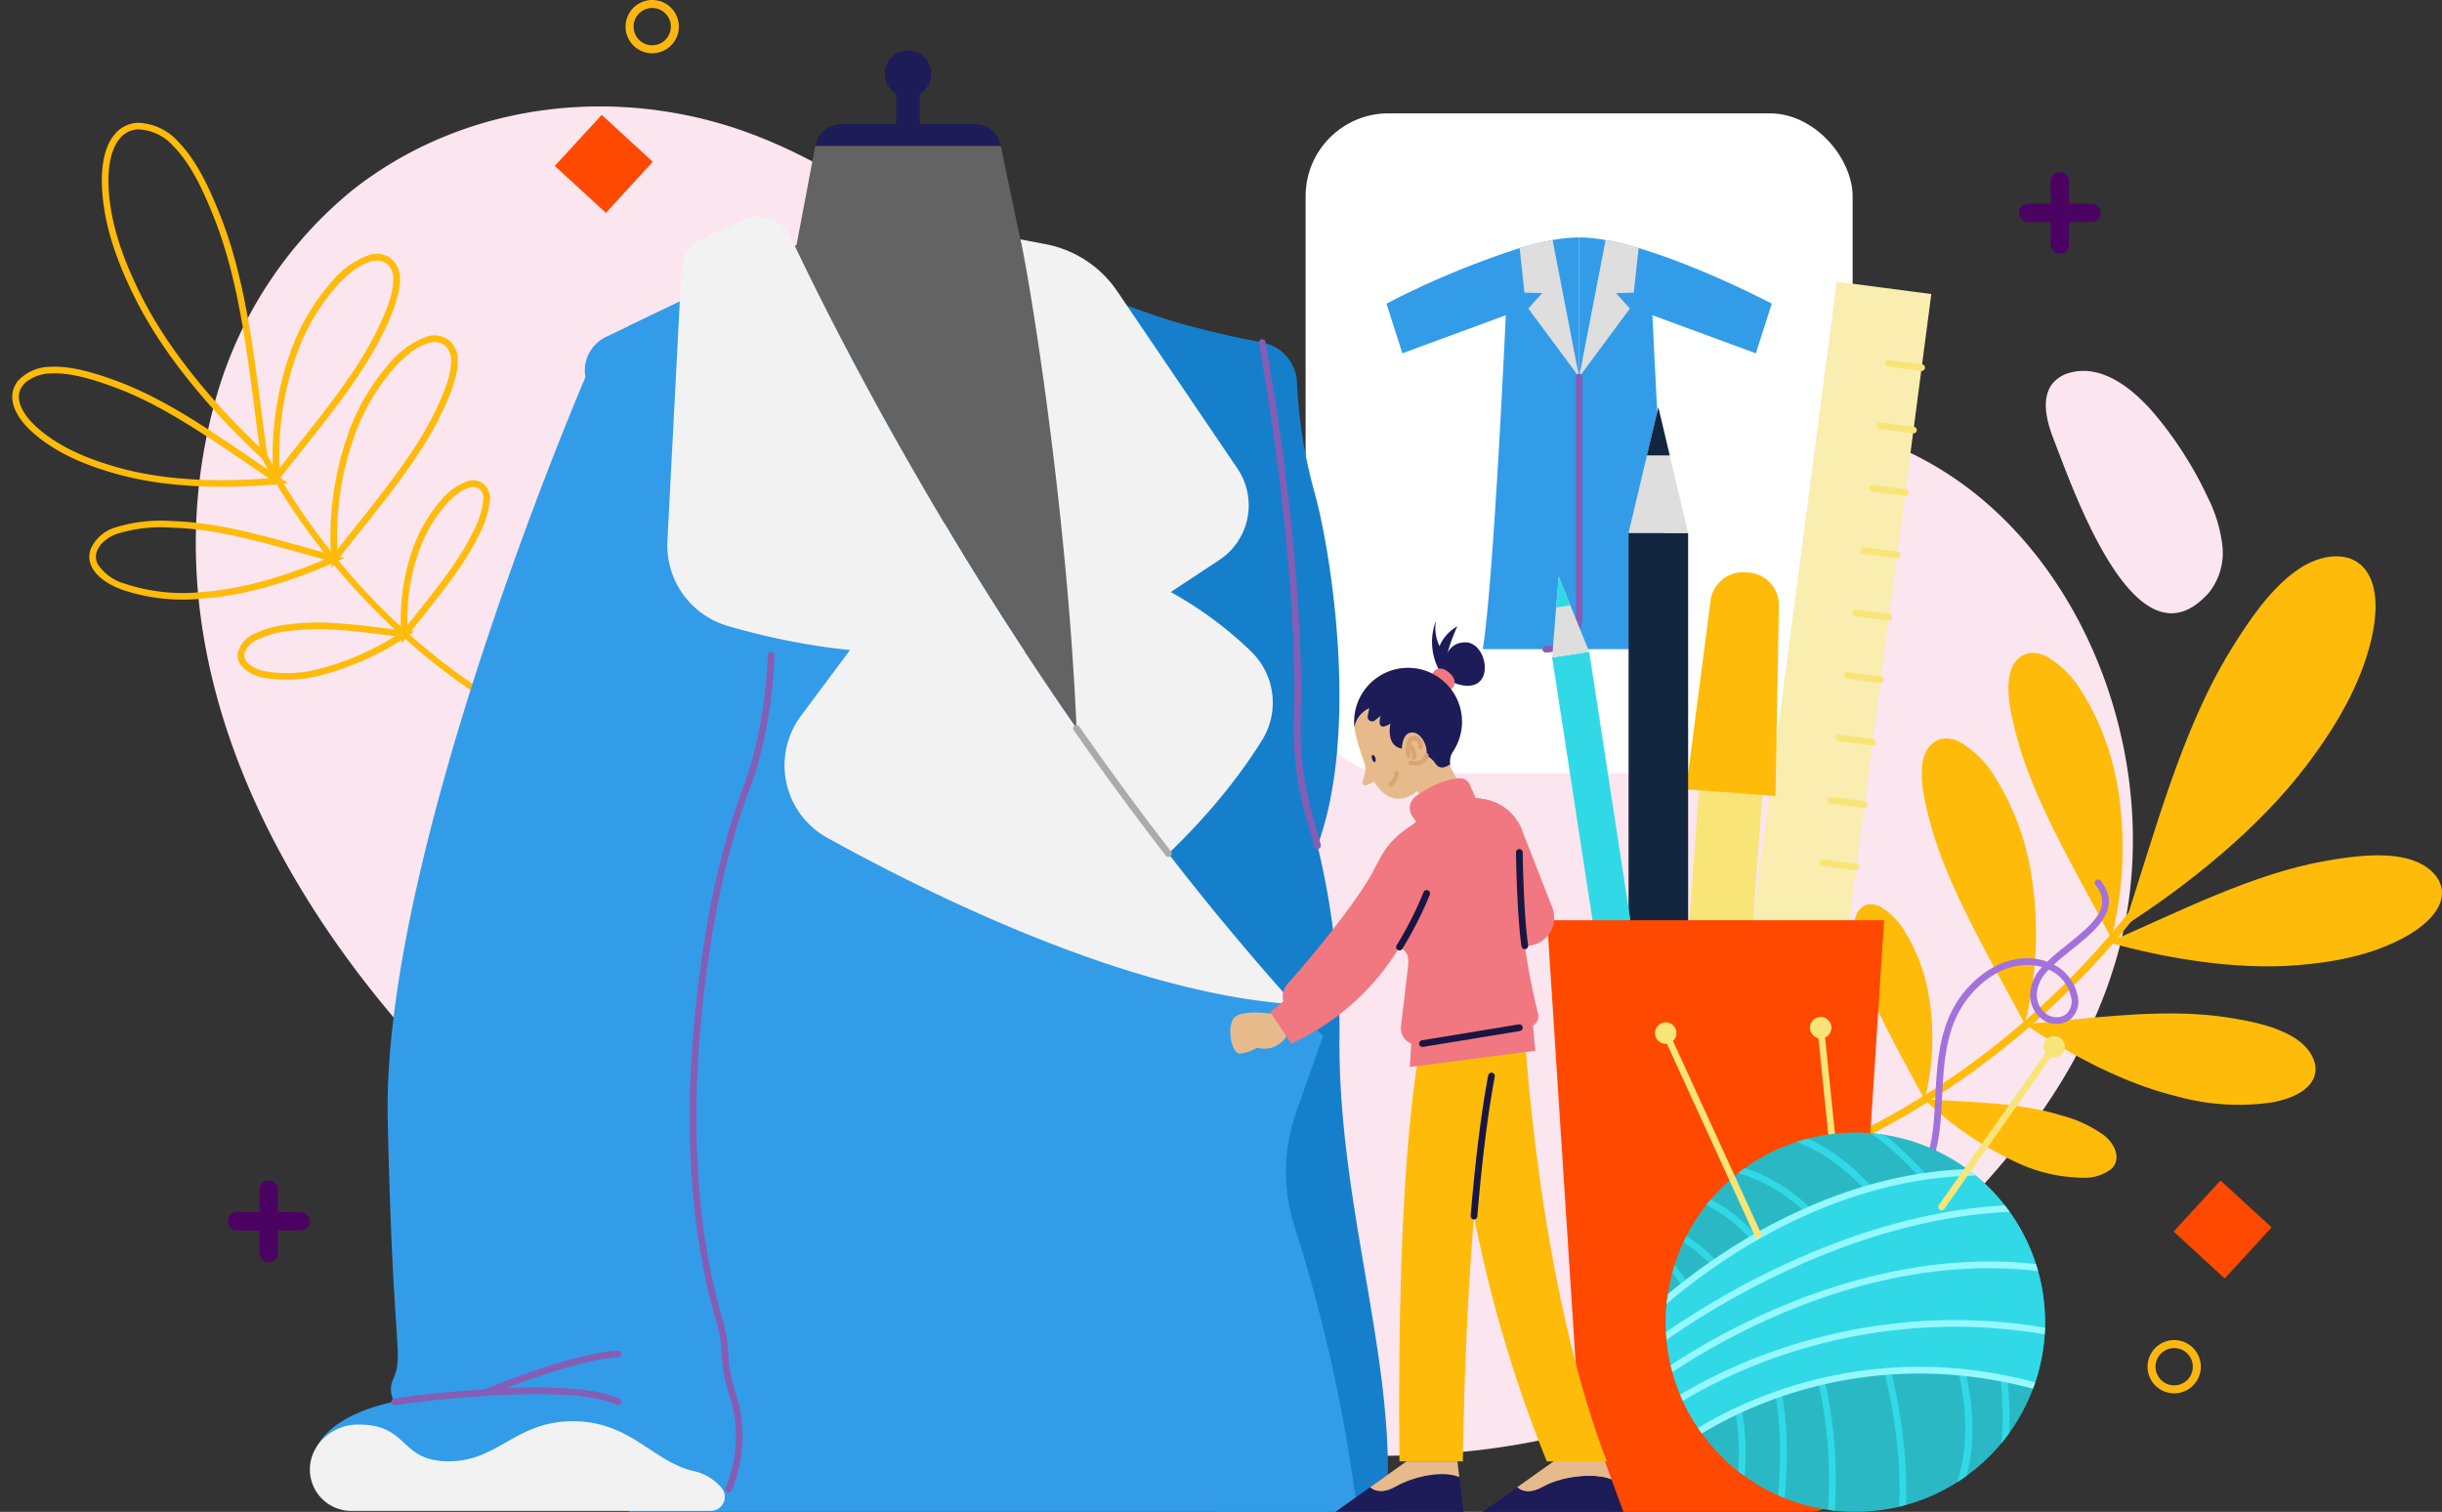 <svg xmlns="http://www.w3.org/2000/svg" xmlns:xlink="http://www.w3.org/1999/xlink" width="343.377" height="212.597" viewBox="0 0 343.377 212.597">
  <rect x="0" y="0" width="343.377" height="212.597" fill="#333333" stroke="none"/>
  <defs>
    <clipPath id="clip-path">
      <path id="Trazado_103167" data-name="Trazado 103167" d="M1363.759,183.707a26.671,26.671,0,1,1-53.343,0,25.618,25.618,0,0,1,.2-3.234,26.67,26.67,0,0,1,53.143,3.234Z" transform="translate(-1310.416 -157.036)" fill="none"/>
    </clipPath>
  </defs>
  <g id="Grupo_57611" data-name="Grupo 57611" transform="translate(-335.471 -1420.658)">
    <g id="Grupo_57605" data-name="Grupo 57605" transform="translate(-805.725 1381.957)">
      <path id="Trazado_103170" data-name="Trazado 103170" d="M1190.681,65.5c15.941-12.631,37.706-14.943,56.3-7.92,24.7,9.329,42.88,32.958,66.869,44.305a74.98,74.98,0,0,0,53.861,3.971c8.6-2.638,16.957-6.869,25.88-7.153,7.9-.251,15.708,2.682,22.426,7.257,19.768,13.459,29.69,42.169,23.029,66.628-3.567,13.1-11.226,24.471-20.146,34.011-18.43,19.709-42.879,32.518-68.434,35.853-14.261,1.863-28.73.852-42.941-1.436-30.967-4.984-61.477-16.275-86.977-36.19-30.525-23.839-60.779-65.426-49.35-108.776A58.1,58.1,0,0,1,1190.681,65.5Z" fill="#fbe5ef"/>
      <path id="Trazado_103171" data-name="Trazado 103171" d="M1346.051,88.516c-1-2.566-1.838-5.825-.146-7.913a4.683,4.683,0,0,1,2.465-1.5c4.469-1.208,8.852,2.231,11.968,5.945a52.934,52.934,0,0,1,7.328,11.515,20.3,20.3,0,0,1,2.086,6.767,9,9,0,0,1-1.842,6.664C1357.712,121.607,1348.835,95.629,1346.051,88.516Z" transform="translate(83.928 11.999)" fill="#fbe5ef"/>
    </g>
    <g id="Grupo_57606" data-name="Grupo 57606" transform="translate(-61.152 -34.7)">
      <g id="Grupo_57345" data-name="Grupo 57345" transform="translate(644.01 1582.902)">
        <g id="Grupo_57344" data-name="Grupo 57344">
          <path id="Trazado_102909" data-name="Trazado 102909" d="M373.064,353.86a115.543,115.543,0,0,0,19.674-19.7c.077.106.147.213.233.318.148.183.3.353.457.513-1.4,1.793-2.845,3.557-4.358,5.26a116.2,116.2,0,0,1-28.967,23.6,111.4,111.4,0,0,1-19.2,8.735c-.639.221-1.031-.757-.389-.978A112.185,112.185,0,0,0,373.064,353.86Z" transform="translate(-340.188 -334.164)" fill="#febb09"/>
        </g>
      </g>
      <g id="Grupo_57346" data-name="Grupo 57346" transform="translate(681.332 1597.873)">
        <path id="Trazado_102910" data-name="Trazado 102910" d="M373.165,348.884c5.833,3.98,13.633,8.249,21.2,10.112a32.6,32.6,0,0,0,13.5.912c2.161-.389,4.406-1.218,5.513-2.715,1.644-2.222.055-4.937-2.372-6.426-2.628-1.613-6.059-2.313-9.445-2.828-9.006-1.368-19.052.17-28.4.945" transform="translate(-373.165 -347.392)" fill="#febb09"/>
      </g>
      <g id="Grupo_57347" data-name="Grupo 57347" transform="translate(693.089 1575.632)">
        <path id="Trazado_102911" data-name="Trazado 102911" d="M383.554,339.98c7.793,2.183,17.829,3.954,26.731,3.2,5.039-.427,10.339-1.393,14.992-3.961,2.2-1.215,4.336-2.939,4.989-4.971.97-3.016-1.751-5.38-4.933-6.107-3.444-.787-7.427-.289-11.292.395-10.28,1.819-20.623,7.173-30.487,11.444" transform="translate(-383.554 -327.739)" fill="#febb09"/>
      </g>
      <g id="Grupo_57348" data-name="Grupo 57348" transform="translate(695.301 1533.582)">
        <path id="Trazado_102912" data-name="Trazado 102912" d="M385.508,342.59c8.725-5.591,18.967-13.676,25.83-22.83,3.884-5.181,7.474-11.072,8.983-17.709.715-3.141.885-6.649-.5-9-2.058-3.5-6.635-2.909-10.041-.485-3.687,2.622-6.6,6.855-9.242,11.132-7.018,11.378-10.709,25.827-15.029,38.9" transform="translate(-385.508 -290.585)" fill="#febb09"/>
      </g>
      <g id="Grupo_57349" data-name="Grupo 57349" transform="translate(679.04 1547.174)">
        <path id="Trazado_102913" data-name="Trazado 102913" d="M385.614,342.752a52.522,52.522,0,0,0,.886-21.244,37.014,37.014,0,0,0-4.877-13.183,14.51,14.51,0,0,0-5.032-5.191c-2.893-1.461-4.886.252-5.314,2.7-.464,2.655.315,6.036,1.256,9.36,2.506,8.841,8.317,18.513,13.08,27.554" transform="translate(-371.14 -302.595)" fill="#febb09"/>
      </g>
      <g id="Grupo_57350" data-name="Grupo 57350" transform="translate(666.856 1559.208)">
        <path id="Trazado_102914" data-name="Trazado 102914" d="M374.85,353.385a52.525,52.525,0,0,0,.885-21.244,37.013,37.013,0,0,0-4.877-13.183,14.486,14.486,0,0,0-5.032-5.192c-2.892-1.46-4.885.254-5.314,2.706-.464,2.655.315,6.036,1.257,9.36,2.506,8.841,8.317,18.512,13.08,27.554" transform="translate(-360.375 -313.227)" fill="#febb09"/>
      </g>
      <g id="Grupo_57351" data-name="Grupo 57351" transform="translate(667.18 1609.924)">
        <path id="Trazado_102915" data-name="Trazado 102915" d="M360.661,358.04a47.651,47.651,0,0,0,13.308,9.035,22.313,22.313,0,0,0,9.044,2.012,6.083,6.083,0,0,0,4.012-1.269c1.342-1.334.547-3.336-.942-4.595a17.622,17.622,0,0,0-6.1-2.889c-5.955-1.856-12.914-1.853-19.321-2.294" transform="translate(-360.661 -358.04)" fill="#febb09"/>
      </g>
      <g id="Grupo_57352" data-name="Grupo 57352" transform="translate(657.343 1582.52)">
        <path id="Trazado_102916" data-name="Trazado 102916" d="M361.88,361.322a35.981,35.981,0,0,0,.607-14.546,25.344,25.344,0,0,0-3.34-9.027,9.935,9.935,0,0,0-3.445-3.555c-1.981-1-3.345.173-3.639,1.853-.317,1.819.216,4.133.861,6.409,1.715,6.054,5.7,12.676,8.956,18.866" transform="translate(-351.969 -333.826)" fill="#febb09"/>
      </g>
    </g>
    <g id="Grupo_57608" data-name="Grupo 57608">
      <g id="Grupo_57355" data-name="Grupo 57355" transform="translate(637.445 1609.101)">
        <g id="Grupo_57354" data-name="Grupo 57354">
          <path id="Trazado_102917" data-name="Trazado 102917" d="M322.982,412.379a3.745,3.745,0,1,1,3.745-3.745A3.75,3.75,0,0,1,322.982,412.379Zm0-6.366a2.621,2.621,0,1,0,2.621,2.621A2.624,2.624,0,0,0,322.982,406.013Z" transform="translate(-319.237 -404.889)" fill="#fcb610"/>
        </g>
      </g>
      <g id="Grupo_57356" data-name="Grupo 57356" transform="translate(641.112 1586.661)">
        <rect id="Rectángulo_6621" data-name="Rectángulo 6621" width="9.75" height="9.75" transform="translate(6.595 0) rotate(42.563)" fill="#ff4900"/>
      </g>
    </g>
    <g id="Grupo_57609" data-name="Grupo 57609" transform="translate(1068.371 3037.249) rotate(180)">
      <g id="Grupo_57355-2" data-name="Grupo 57355" transform="translate(637.445 1609.101)">
        <g id="Grupo_57354-2" data-name="Grupo 57354">
          <path id="Trazado_102917-2" data-name="Trazado 102917" d="M322.982,412.379a3.745,3.745,0,1,1,3.745-3.745A3.75,3.75,0,0,1,322.982,412.379Zm0-6.366a2.621,2.621,0,1,0,2.621,2.621A2.624,2.624,0,0,0,322.982,406.013Z" transform="translate(-319.237 -404.889)" fill="#fcb610"/>
        </g>
      </g>
      <g id="Grupo_57356-2" data-name="Grupo 57356" transform="translate(641.112 1586.661)">
        <rect id="Rectángulo_6621-2" data-name="Rectángulo 6621" width="9.75" height="9.75" transform="translate(6.595 0) rotate(42.563)" fill="#ff4900"/>
      </g>
    </g>
    <g id="Grupo_57359" data-name="Grupo 57359" transform="translate(619.369 1444.846)">
      <g id="Grupo_57357" data-name="Grupo 57357" transform="translate(4.452)">
        <path id="Trazado_102918" data-name="Trazado 102918" d="M342.513,359.324h0a1.289,1.289,0,0,1-1.289-1.289v-8.906a1.289,1.289,0,0,1,1.289-1.289h0a1.289,1.289,0,0,1,1.29,1.289v8.906A1.289,1.289,0,0,1,342.513,359.324Z" transform="translate(-341.224 -347.84)" fill="#4b0263"/>
      </g>
      <g id="Grupo_57358" data-name="Grupo 57358" transform="translate(0 4.452)">
        <path id="Trazado_102919" data-name="Trazado 102919" d="M348.774,353.064h0a1.289,1.289,0,0,1-1.289,1.289h-8.906a1.289,1.289,0,0,1-1.289-1.289h0a1.289,1.289,0,0,1,1.289-1.29h8.906A1.289,1.289,0,0,1,348.774,353.064Z" transform="translate(-337.29 -351.774)" fill="#4b0263"/>
      </g>
    </g>
    <g id="Grupo_57610" data-name="Grupo 57610" transform="translate(367.516 1586.661)">
      <g id="Grupo_57357-2" data-name="Grupo 57357" transform="translate(4.452)">
        <path id="Trazado_102918-2" data-name="Trazado 102918" d="M342.513,359.324h0a1.289,1.289,0,0,1-1.289-1.289v-8.906a1.289,1.289,0,0,1,1.289-1.289h0a1.289,1.289,0,0,1,1.29,1.289v8.906A1.289,1.289,0,0,1,342.513,359.324Z" transform="translate(-341.224 -347.84)" fill="#4b0263"/>
      </g>
      <g id="Grupo_57358-2" data-name="Grupo 57358" transform="translate(0 4.452)">
        <path id="Trazado_102919-2" data-name="Trazado 102919" d="M348.774,353.064h0a1.289,1.289,0,0,1-1.289,1.289h-8.906a1.289,1.289,0,0,1-1.289-1.289h0a1.289,1.289,0,0,1,1.289-1.29h8.906A1.289,1.289,0,0,1,348.774,353.064Z" transform="translate(-337.29 -351.774)" fill="#4b0263"/>
      </g>
    </g>
    <g id="Grupo_57607" data-name="Grupo 57607" transform="translate(319.495 1467.369) rotate(-41)">
      <g id="Grupo_57402" data-name="Grupo 57402" transform="translate(25.999 47.147)">
        <g id="Grupo_57401" data-name="Grupo 57401" transform="translate(0)">
          <path id="Trazado_102935" data-name="Trazado 102935" d="M108.591,315.064a94.844,94.844,0,0,1,2.419-22.726c-.108.006-.212.016-.323.016-.194,0-.381-.01-.563-.028-.42,1.822-.8,3.652-1.109,5.5A95.415,95.415,0,0,0,108.9,328.5a91.556,91.556,0,0,0,4.332,16.765c.19.521,1.016.267.825-.256A92.1,92.1,0,0,1,108.591,315.064Z" transform="translate(-107.715 -292.326)" fill="#febb09"/>
        </g>
      </g>
      <g id="Grupo_57403" data-name="Grupo 57403" transform="translate(0 41.355)">
        <path id="Trazado_102936" data-name="Trazado 102936" d="M107.5,310.938l-1.254-.377c-4.016-1.207-11.635-3.9-17.547-8.392a26.806,26.806,0,0,1-7.678-8.294c-.78-1.423-1.613-3.491-1.154-5.261a3.147,3.147,0,0,1,1.6-2.043,5.542,5.542,0,0,1,4.332-.082,21.515,21.515,0,0,1,6.839,4.666c4.468,4.082,8.071,9.549,11.555,14.837.86,1.3,1.714,2.6,2.572,3.862ZM83.573,287.019a3.583,3.583,0,0,0-1.672.372,2.212,2.212,0,0,0-1.137,1.457,6.743,6.743,0,0,0,1.069,4.58,25.925,25.925,0,0,0,7.426,8c5.228,3.97,11.845,6.517,15.995,7.851q-.918-1.374-1.84-2.777c-3.452-5.24-7.022-10.659-11.406-14.662a20.732,20.732,0,0,0-6.522-4.475A5.764,5.764,0,0,0,83.573,287.019Z" transform="translate(-79.733 -286.093)" fill="#febb09"/>
      </g>
      <g id="Grupo_57404" data-name="Grupo 57404" transform="translate(6.173 17.251)">
        <path id="Trazado_102937" data-name="Trazado 102937" d="M108.915,295.977l-1.068-.759c-3.914-2.782-11.191-8.5-15.956-15.532-2.947-4.35-4.626-8.1-5.282-11.8-.323-1.819-.469-4.352.666-6.086a3.54,3.54,0,0,1,2.441-1.6,6.272,6.272,0,0,1,4.68,1.487c2.366,1.86,4.136,4.73,5.7,7.553,3.351,6.063,5.255,13.317,7.1,20.333.455,1.732.907,3.453,1.375,5.139Zm-18.509-34.9a3.319,3.319,0,0,0-.54.043,2.6,2.6,0,0,0-1.813,1.193c-.756,1.154-.944,3.077-.53,5.415.634,3.564,2.265,7.2,5.137,11.436,4.28,6.319,10.645,11.571,14.658,14.524-.347-1.278-.687-2.574-1.029-3.876-1.828-6.96-3.716-14.157-7.011-20.118-1.513-2.738-3.22-5.515-5.457-7.273A5.763,5.763,0,0,0,90.406,261.078Z" transform="translate(-86.377 -260.15)" fill="#febb09"/>
      </g>
      <g id="Grupo_57405" data-name="Grupo 57405" transform="translate(27.577)">
        <path id="Trazado_102938" data-name="Trazado 102938" d="M110.19,290.926l-.144-1.3c-.675-6.1-1.408-17.912,1.253-28.439,1.645-6.506,3.791-11.287,6.754-15.049,1.449-1.84,3.719-4.114,6.3-4.5a4.4,4.4,0,0,1,3.509.942,7.91,7.91,0,0,1,2.516,5.647c.236,3.822-1,7.944-2.362,11.83-2.938,8.353-8.247,16.347-13.382,24.078-1.268,1.909-2.527,3.806-3.74,5.69Zm14.894-48.415a4.021,4.021,0,0,0-.59.046c-1.781.265-3.809,1.741-5.711,4.155-2.879,3.655-4.971,8.327-6.582,14.7-2.447,9.68-1.982,20.487-1.367,26.8.99-1.523,2.008-3.054,3.03-4.594,5.1-7.683,10.38-15.629,13.279-23.873,1.334-3.793,2.537-7.807,2.312-11.464a6.982,6.982,0,0,0-2.174-4.982A3.411,3.411,0,0,0,125.084,242.511Z" transform="translate(-109.414 -241.583)" fill="#febb09"/>
      </g>
      <g id="Grupo_57406" data-name="Grupo 57406" transform="translate(26.919 35.57)">
        <path id="Trazado_102939" data-name="Trazado 102939" d="M108.706,296.381l.751-.978a43.9,43.9,0,0,1,13.252-11.657,30.532,30.532,0,0,1,11.1-3.743,12.359,12.359,0,0,1,6.157.57,3.417,3.417,0,0,1,2.152,2.364,3.665,3.665,0,0,1-.977,3.153c-1.529,1.751-4.168,3.03-6.791,4.15-5.605,2.394-12.64,3.7-19.443,4.956-1.684.312-3.356.622-4.991.945ZM135.977,280.8a17.556,17.556,0,0,0-2.06.127,29.635,29.635,0,0,0-10.767,3.639,42.2,42.2,0,0,0-12.184,10.425c1.242-.238,2.5-.471,3.77-.705,6.753-1.251,13.736-2.544,19.247-4.9,2.522-1.077,5.05-2.3,6.456-3.907a2.759,2.759,0,0,0,.769-2.344,2.585,2.585,0,0,0-1.625-1.714A9.019,9.019,0,0,0,135.977,280.8Z" transform="translate(-108.706 -279.866)" fill="#febb09"/>
      </g>
      <g id="Grupo_57407" data-name="Grupo 57407" transform="translate(25.526 49.559)">
        <path id="Trazado_102940" data-name="Trazado 102940" d="M107.206,311.436l.75-.978A43.933,43.933,0,0,1,121.209,298.8a30.518,30.518,0,0,1,11.1-3.743,12.369,12.369,0,0,1,6.157.57,3.417,3.417,0,0,1,2.152,2.364,3.664,3.664,0,0,1-.977,3.153c-1.529,1.751-4.168,3.03-6.791,4.15-5.608,2.4-12.647,3.7-19.455,4.959-1.681.311-3.349.62-4.98.941Zm27.271-15.582a17.76,17.76,0,0,0-2.06.126,29.669,29.669,0,0,0-10.767,3.639,42.226,42.226,0,0,0-12.184,10.427c1.239-.239,2.5-.471,3.759-.705,6.757-1.25,13.745-2.543,19.259-4.9,2.522-1.077,5.05-2.3,6.456-3.907a2.759,2.759,0,0,0,.769-2.344,2.587,2.587,0,0,0-1.626-1.714A8.979,8.979,0,0,0,134.477,295.854Z" transform="translate(-107.206 -294.922)" fill="#febb09"/>
      </g>
      <g id="Grupo_57408" data-name="Grupo 57408" transform="translate(6.88 65.764)">
        <path id="Trazado_102941" data-name="Trazado 102941" d="M108.7,327.105l-1.3-.183a40.126,40.126,0,0,1-12.794-3.885,18.474,18.474,0,0,1-6.1-4.861,5.447,5.447,0,0,1-1.355-3.545,2.3,2.3,0,0,1,.931-1.651,3.949,3.949,0,0,1,3.039-.529,14.865,14.865,0,0,1,5.165,2.473c3.462,2.312,6.471,5.648,9.383,8.876.715.793,1.425,1.58,2.135,2.345ZM90.2,313.292a2.65,2.65,0,0,0-1.559.434,1.37,1.37,0,0,0-.56,1,4.476,4.476,0,0,0,1.167,2.887,17.618,17.618,0,0,0,5.806,4.609,37.535,37.535,0,0,0,11.175,3.577c-.414-.454-.829-.914-1.245-1.375-2.873-3.185-5.844-6.478-9.209-8.725a14.089,14.089,0,0,0-4.823-2.334A4.031,4.031,0,0,0,90.2,313.292Z" transform="translate(-87.137 -312.364)" fill="#febb09"/>
      </g>
      <g id="Grupo_57409" data-name="Grupo 57409" transform="translate(25.992 68.885)">
        <path id="Trazado_102942" data-name="Trazado 102942" d="M107.708,327.395l.751-.977a30.21,30.21,0,0,1,9.121-8.021,21.056,21.056,0,0,1,7.651-2.579,8.629,8.629,0,0,1,4.293.4,2.477,2.477,0,0,1,1.556,1.722,2.652,2.652,0,0,1-.7,2.286,13.253,13.253,0,0,1-4.7,2.881c-3.856,1.646-8.684,2.54-13.353,3.4-1.149.213-2.29.424-3.406.644Zm19.028-10.742a12.168,12.168,0,0,0-1.4.086,20.2,20.2,0,0,0-7.32,2.475A28.514,28.514,0,0,0,109.979,326c.718-.137,1.446-.271,2.175-.406,4.62-.855,9.4-1.74,13.157-3.346a12.538,12.538,0,0,0,4.369-2.638,1.744,1.744,0,0,0,.493-1.476,1.633,1.633,0,0,0-1.029-1.072A6.005,6.005,0,0,0,126.736,316.653Z" transform="translate(-107.708 -315.723)" fill="#febb09"/>
      </g>
    </g>
    <g id="Grupo_57604" data-name="Grupo 57604" transform="translate(-801.295 1374.543)">
      <g id="Grupo_57508" data-name="Grupo 57508" transform="translate(1320.351 62.053)">
        <g id="Grupo_57501" data-name="Grupo 57501">
          <rect id="Rectángulo_6695" data-name="Rectángulo 6695" width="76.919" height="92.794" rx="11.653" fill="#fff"/>
        </g>
        <g id="Grupo_57507" data-name="Grupo 57507" transform="translate(11.37 17.444)">
          <g id="Grupo_57502" data-name="Grupo 57502" transform="translate(0 0.003)">
            <path id="Trazado_103089" data-name="Trazado 103089" d="M1310.71,71.147v57.9h-13.544c1.559-9.7,3.236-46.957,3.236-46.957l-14.544,5.353-2.235-6.98a121.484,121.484,0,0,1,18.722-7.811,44.775,44.775,0,0,1,4.638-1.131A21.677,21.677,0,0,1,1310.71,71.147Z" transform="translate(-1283.623 -71.147)" fill="#339ce9"/>
          </g>
          <g id="Grupo_57503" data-name="Grupo 57503" transform="translate(27.09)">
            <path id="Trazado_103090" data-name="Trazado 103090" d="M1302.108,71.145c9.429,0,27.09,9.315,27.09,9.315l-2.238,6.986-14.544-5.356s1.678,37.259,3.236,46.96h-13.544" transform="translate(-1302.108 -71.145)" fill="#339ce9"/>
          </g>
          <g id="Grupo_57504" data-name="Grupo 57504" transform="translate(18.722 0.375)">
            <path id="Trazado_103091" data-name="Trazado 103091" d="M1297.622,81.032l1.943-2.166-2.484-.075-.683-6.259a44.775,44.775,0,0,1,4.638-1.131l3.727,19.262Z" transform="translate(-1296.398 -71.401)" fill="#dedede"/>
          </g>
          <g id="Grupo_57505" data-name="Grupo 57505" transform="translate(27.09 0.375)">
            <path id="Trazado_103092" data-name="Trazado 103092" d="M1309.249,81.032l-1.945-2.166,2.484-.075.683-6.259a44.66,44.66,0,0,0-4.638-1.131l-3.725,19.262Z" transform="translate(-1302.108 -71.401)" fill="#dedede"/>
          </g>
          <g id="Grupo_57506" data-name="Grupo 57506" transform="translate(21.935 19.167)">
            <path id="Trazado_103093" data-name="Trazado 103093" d="M1299.062,123.43a.472.472,0,0,1,0-.944,4.217,4.217,0,0,0,4.212-4.212V84.7a.471.471,0,1,1,.942,0v33.579A5.16,5.16,0,0,1,1299.062,123.43Z" transform="translate(-1298.591 -84.224)" fill="#855db5"/>
          </g>
        </g>
      </g>
      <g id="Grupo_57534" data-name="Grupo 57534" transform="translate(1354.307 85.722)">
        <g id="Grupo_57521" data-name="Grupo 57521" transform="translate(27.655)">
          <g id="Grupo_57509" data-name="Grupo 57509">
            <rect id="Rectángulo_6696" data-name="Rectángulo 6696" width="13.411" height="100.543" transform="translate(13.074) rotate(7.471)" fill="#f9edb0"/>
          </g>
          <g id="Grupo_57520" data-name="Grupo 57520" transform="translate(9.505 11.002)">
            <g id="Grupo_57510" data-name="Grupo 57510" transform="translate(10.361)">
              <path id="Trazado_103094" data-name="Trazado 103094" d="M1336.609,84.456a.436.436,0,0,1-.062,0l-4.676-.614a.473.473,0,0,1-.407-.528.464.464,0,0,1,.529-.406l4.677.613a.472.472,0,0,1-.06.939Z" transform="translate(-1331.461 -82.9)" fill="#f9e478"/>
            </g>
            <g id="Grupo_57511" data-name="Grupo 57511" transform="translate(9.211 8.777)">
              <path id="Trazado_103095" data-name="Trazado 103095" d="M1335.823,90.447a.435.435,0,0,1-.062,0l-4.675-.614a.471.471,0,1,1,.122-.934l4.676.613a.472.472,0,0,1-.062.939Z" transform="translate(-1330.676 -88.889)" fill="#f9e478"/>
            </g>
            <g id="Grupo_57512" data-name="Grupo 57512" transform="translate(8.059 17.556)">
              <path id="Trazado_103096" data-name="Trazado 103096" d="M1335.038,96.437a.437.437,0,0,1-.062,0l-4.676-.614a.471.471,0,1,1,.123-.934l4.676.613a.472.472,0,0,1-.062.939Z" transform="translate(-1329.89 -94.88)" fill="#f9e478"/>
            </g>
            <g id="Grupo_57513" data-name="Grupo 57513" transform="translate(6.908 26.335)">
              <path id="Trazado_103097" data-name="Trazado 103097" d="M1334.252,102.425a.434.434,0,0,1-.062,0l-4.676-.614a.471.471,0,1,1,.123-.934l4.677.613a.471.471,0,0,1-.062.938Z" transform="translate(-1329.104 -100.87)" fill="#f9e478"/>
            </g>
            <g id="Grupo_57514" data-name="Grupo 57514" transform="translate(5.758 35.112)">
              <path id="Trazado_103098" data-name="Trazado 103098" d="M1333.466,108.415a.445.445,0,0,1-.062,0l-4.675-.614a.471.471,0,0,1-.406-.529.462.462,0,0,1,.529-.4l4.675.613a.471.471,0,0,1-.062.938Z" transform="translate(-1328.319 -106.859)" fill="#f9e478"/>
            </g>
            <g id="Grupo_57515" data-name="Grupo 57515" transform="translate(4.606 43.891)">
              <path id="Trazado_103099" data-name="Trazado 103099" d="M1332.68,114.405a.3.3,0,0,1-.062,0l-4.675-.613a.471.471,0,0,1-.406-.529.462.462,0,0,1,.529-.4l4.675.613a.471.471,0,0,1-.062.938Z" transform="translate(-1327.533 -112.85)" fill="#f9e478"/>
            </g>
            <g id="Grupo_57516" data-name="Grupo 57516" transform="translate(3.454 52.669)">
              <path id="Trazado_103100" data-name="Trazado 103100" d="M1331.9,120.4a.3.3,0,0,1-.062,0l-4.676-.613a.471.471,0,0,1-.406-.529.465.465,0,0,1,.529-.406l4.676.614a.471.471,0,0,1-.062.938Z" transform="translate(-1326.747 -118.839)" fill="#f9e478"/>
            </g>
            <g id="Grupo_57517" data-name="Grupo 57517" transform="translate(2.304 61.446)">
              <path id="Trazado_103101" data-name="Trazado 103101" d="M1331.109,126.386a.284.284,0,0,1-.06,0l-4.677-.613a.472.472,0,0,1,.123-.935l4.675.614a.471.471,0,0,1-.062.938Z" transform="translate(-1325.962 -124.828)" fill="#f9e478"/>
            </g>
            <g id="Grupo_57518" data-name="Grupo 57518" transform="translate(1.152 70.225)">
              <path id="Trazado_103102" data-name="Trazado 103102" d="M1330.324,132.375a.437.437,0,0,1-.062,0l-4.675-.613a.471.471,0,1,1,.122-.935l4.676.614a.471.471,0,0,1-.062.938Z" transform="translate(-1325.177 -130.819)" fill="#f9e478"/>
            </g>
            <g id="Grupo_57519" data-name="Grupo 57519" transform="translate(0 79.003)">
              <path id="Trazado_103103" data-name="Trazado 103103" d="M1329.54,138.365a.435.435,0,0,1-.062,0l-4.676-.613a.472.472,0,1,1,.123-.935l4.676.614a.471.471,0,0,1-.062.938Z" transform="translate(-1324.39 -136.809)" fill="#f9e478"/>
            </g>
          </g>
        </g>
        <g id="Grupo_57524" data-name="Grupo 57524" transform="translate(15.89 40.844)">
          <g id="Grupo_57522" data-name="Grupo 57522" transform="translate(0 6.583)">
            <rect id="Rectángulo_6697" data-name="Rectángulo 6697" width="8.941" height="98.456" transform="matrix(0.997, 0.074, -0.074, 0.997, 7.256, 0)" fill="#f9e478"/>
          </g>
          <g id="Grupo_57523" data-name="Grupo 57523" transform="translate(3.651)">
            <path id="Trazado_103104" data-name="Trazado 103104" d="M1324.935,134.736l-12.567-.929,3.423-26.38a4.623,4.623,0,0,1,4.81-4.152l.678.05a4.624,4.624,0,0,1,4.146,4.814Z" transform="translate(-1312.368 -103.263)" fill="#febb09"/>
          </g>
        </g>
        <g id="Grupo_57528" data-name="Grupo 57528" transform="translate(11.455 17.664)">
          <g id="Grupo_57525" data-name="Grupo 57525" transform="translate(0.003 17.675)">
            <rect id="Rectángulo_6698" data-name="Rectángulo 6698" width="8.374" height="92.211" fill="#12263f"/>
          </g>
          <g id="Grupo_57526" data-name="Grupo 57526">
            <path id="Trazado_103105" data-name="Trazado 103105" d="M1315.229,105.119h-8.379l2.586-10.906,1.6-6.768,1.6,6.768Z" transform="translate(-1306.85 -87.446)" fill="#dedede"/>
          </g>
          <g id="Grupo_57527" data-name="Grupo 57527" transform="translate(2.586)">
            <path id="Trazado_103106" data-name="Trazado 103106" d="M1311.822,94.214h-3.207l1.6-6.768Z" transform="translate(-1308.615 -87.446)" fill="#12263f"/>
          </g>
        </g>
        <g id="Grupo_57532" data-name="Grupo 57532" transform="translate(0.708 41.457)">
          <g id="Grupo_57529" data-name="Grupo 57529" transform="translate(0.002 10.591)">
            <rect id="Rectángulo_6699" data-name="Rectángulo 6699" width="5.269" height="91.15" transform="translate(0 0.8) rotate(-8.738)" fill="#31d9e7"/>
          </g>
          <g id="Grupo_57530" data-name="Grupo 57530">
            <path id="Trazado_103107" data-name="Trazado 103107" d="M1304.728,114.272l-5.21.8.566-7.029.35-4.362,1.644,4.056Z" transform="translate(-1299.517 -103.681)" fill="#dedede"/>
          </g>
          <g id="Grupo_57531" data-name="Grupo 57531" transform="translate(0.566)">
            <path id="Trazado_103108" data-name="Trazado 103108" d="M1301.9,107.737l-1.994.307.35-4.362Z" transform="translate(-1299.903 -103.681)" fill="#31d9e7"/>
          </g>
        </g>
        <g id="Grupo_57533" data-name="Grupo 57533" transform="translate(0 89.799)">
          <path id="Trazado_103109" data-name="Trazado 103109" d="M1335.818,219.86h-26.181a5.56,5.56,0,0,1-5.572-5.175l-5.031-78.017h47.385l-5.031,78.017A5.56,5.56,0,0,1,1335.818,219.86Z" transform="translate(-1299.034 -136.668)" fill="#ff4900"/>
        </g>
      </g>
      <g id="Grupo_57551" data-name="Grupo 57551" transform="translate(1180.295 53.202)">
        <g id="Grupo_57535" data-name="Grupo 57535" transform="translate(108.218 33.366)">
          <path id="Trazado_103110" data-name="Trazado 103110" d="M1297.317,248.114h-24.14l-9.124-83.072-9.914-89.073c3.633,1.405,8.98,3.428,12.854,4.656a131.314,131.314,0,0,0,12.885,3.063c1.37,7.659,5.5,32.741,4.937,53.033a44.569,44.569,0,0,0,1.842,14.1c.323,1.074.659,2.28.994,3.614a110.145,110.145,0,0,1,3.085,27.331C1290.611,205.678,1299.061,227.864,1297.317,248.114Z" transform="translate(-1254.139 -75.97)" fill="#167fcc"/>
        </g>
        <g id="Grupo_57536" data-name="Grupo 57536" transform="translate(43.976 13.411)">
          <path id="Trazado_103111" data-name="Trazado 103111" d="M1293.808,89v71.592H1210.3V88.815L1234.8,76.3l2.645-13.947h26.065l3.83,18.239Z" transform="translate(-1210.303 -62.353)" fill="#636363"/>
        </g>
        <g id="Grupo_57537" data-name="Grupo 57537" transform="translate(44.872 29.503)">
          <path id="Trazado_103112" data-name="Trazado 103112" d="M1313.371,249.341H1210.914V82.593l19.311-9.259L1241.061,84.9c3.139,6.019,7.033,13.169,11.652,21.071.841,1.438,1.706,2.908,2.6,4.394,3.417,5.718,7.184,11.769,11.287,18.012a415.423,415.423,0,0,0,37.855,49.582q2.02,2.253,4.093,4.474l-3.775,10.713a25.224,25.224,0,0,0-.127,16.4A223.191,223.191,0,0,1,1313.371,249.341Z" transform="translate(-1210.914 -73.334)" fill="#339ce9"/>
        </g>
        <g id="Grupo_57538" data-name="Grupo 57538" transform="translate(104.191 31.784)">
          <path id="Trazado_103113" data-name="Trazado 103113" d="M1288.93,154.935c-1.621,4.414-4,8.132-7.366,10.61h-24.809l-5.364-90.656s1.641.659,4.027,1.583c3.633,1.405,8.98,3.428,12.854,4.656a131.3,131.3,0,0,0,12.885,3.063l.083.016a5.935,5.935,0,0,1,4.8,5.541,69.7,69.7,0,0,0,2.433,15.379C1290.791,113.292,1294.884,138.784,1288.93,154.935Z" transform="translate(-1251.391 -74.89)" fill="#167fcc"/>
        </g>
        <g id="Grupo_57539" data-name="Grupo 57539" transform="translate(0.923 29.503)">
          <path id="Trazado_103114" data-name="Trazado 103114" d="M1239.4,232.57a19.037,19.037,0,0,1-.274,13.052l-.2.5-.542,1.357-52.131-1.357-5.325-5.815c2.628-5.1,11.044-6.432,11.044-6.432h0a3.223,3.223,0,0,1-.273-3.035c1.631-3.79.01-3-.709-36.81-.8-37.819,27.8-104.244,27.8-104.244a5.149,5.149,0,0,1-.085-.939,5.239,5.239,0,0,1,2.982-4.726l3.186-1.529,19.311-9.259L1255.02,84.9c3.139,6.019,7.033,13.169,11.652,21.071-7.876,8.539-24.654,29.632-30,59.125-5.776,31.87-.963,50.848.994,57.493a19.481,19.481,0,0,1,.747,4.527A20.529,20.529,0,0,0,1239.4,232.57Z" transform="translate(-1180.925 -73.334)" fill="#339ce9"/>
        </g>
        <g id="Grupo_57540" data-name="Grupo 57540" transform="translate(71.119 10.37)">
          <path id="Trazado_103115" data-name="Trazado 103115" d="M1254.889,63.319h-26.065a3.733,3.733,0,0,1,3.67-3.041h18.726a3.732,3.732,0,0,1,3.654,2.966Z" transform="translate(-1228.824 -60.278)" fill="#1d1c58"/>
        </g>
        <g id="Grupo_57541" data-name="Grupo 57541" transform="translate(50.301 23.374)">
          <path id="Trazado_103116" data-name="Trazado 103116" d="M1264.871,130.323a127.855,127.855,0,0,1-24.563-.22,96.781,96.781,0,0,1-17.321-3.432,11.816,11.816,0,0,1-8.353-11.931l1.974-38.145a5.016,5.016,0,0,1,2.906-4.3l5.8-2.682a5.017,5.017,0,0,1,6.648,2.414c3.35,7.114,10.7,22,21.623,40.281C1257,118.029,1260.768,124.08,1264.871,130.323Z" transform="translate(-1214.618 -69.151)" fill="#f2f2f2"/>
        </g>
        <g id="Grupo_57542" data-name="Grupo 57542" transform="translate(66.785 66.533)">
          <path id="Trazado_103117" data-name="Trazado 103117" d="M1297.49,166.2c-22.825-1.507-50.407-15-65.62-23.41a11.644,11.644,0,0,1-3.686-17.155l20.164-27.03c3.417,5.718,7.184,11.769,11.287,18.012q3.484,5.311,7.289,10.788c4.045,5.8,8.358,11.711,12.923,17.611C1285.356,152.132,1291.246,159.25,1297.49,166.2Z" transform="translate(-1225.867 -98.602)" fill="#f2f2f2"/>
        </g>
        <g id="Grupo_57543" data-name="Grupo 57543" transform="translate(0 192.77)">
          <path id="Trazado_103118" data-name="Trazado 103118" d="M1186.2,197.347h50.494a1.975,1.975,0,0,0,1.662-3.066,7,7,0,0,0-4.223-2.566c-5.767-1.476-8.784-6.974-16.832-6.974s-10.459,5.633-17.433,5.633-5.566-5.163-12.606-5.163a6.9,6.9,0,0,0-6.042,3.237A5.82,5.82,0,0,0,1186.2,197.347Z" transform="translate(-1180.295 -184.741)" fill="#f2f2f2"/>
        </g>
        <g id="Grupo_57544" data-name="Grupo 57544" transform="translate(53.456 84.558)">
          <path id="Trazado_103119" data-name="Trazado 103119" d="M1222.237,229.106a.452.452,0,0,1-.174-.034.47.47,0,0,1-.264-.611l.2-.5a18.615,18.615,0,0,0,.265-12.728,21.222,21.222,0,0,1-1-5.581,19.229,19.229,0,0,0-.731-4.423c-4.644-15.761-4.991-35.716-1.005-57.707a109.519,109.519,0,0,1,4.5-16.9c3.545-8.855,3.715-19.154,3.716-19.258a.473.473,0,0,1,.472-.465h.006a.472.472,0,0,1,.466.478c0,.1-.173,10.574-3.778,19.576a108.593,108.593,0,0,0-4.454,16.737c-3.96,21.846-3.62,41.651.982,57.272a20.154,20.154,0,0,1,.768,4.641,20.3,20.3,0,0,0,.955,5.333,19.563,19.563,0,0,1-.284,13.373l-.2.5A.473.473,0,0,1,1222.237,229.106Z" transform="translate(-1216.771 -110.901)" fill="#855db5"/>
        </g>
        <g id="Grupo_57545" data-name="Grupo 57545" transform="translate(11.496 188.029)">
          <path id="Trazado_103120" data-name="Trazado 103120" d="M1220.016,183.994a.467.467,0,0,1-.209-.05c-5.806-2.878-24.437-.945-31.127.044a.466.466,0,0,1-.535-.4.472.472,0,0,1,.4-.535c6.771-1,25.661-2.943,31.684.044a.472.472,0,0,1-.209.894Z" transform="translate(-1188.139 -181.506)" fill="#855db5"/>
        </g>
        <g id="Grupo_57546" data-name="Grupo 57546" transform="translate(24.322 182.845)">
          <path id="Trazado_103121" data-name="Trazado 103121" d="M1197.363,184.332a.471.471,0,0,1-.182-.906c.5-.208,12.225-5.122,18.736-5.458a.455.455,0,0,1,.5.446.47.47,0,0,1-.446.5c-6.349.328-18.3,5.336-18.421,5.386A.475.475,0,0,1,1197.363,184.332Z" transform="translate(-1196.892 -177.969)" fill="#855db5"/>
        </g>
        <g id="Grupo_57547" data-name="Grupo 57547" transform="translate(99.948 26.571)">
          <path id="Trazado_103122" data-name="Trazado 103122" d="M1248.5,71.333c1.827,8.028,10.276,61.044,7.729,96.963,0,0,16.044-10.178,26.245-26.523a10.015,10.015,0,0,0-1.589-12.543,53.033,53.033,0,0,0-11.246-8.3l6.819-4.5a9.222,9.222,0,0,0,2.557-12.874l-16.9-24.93a15.7,15.7,0,0,0-10.017-6.606Z" transform="translate(-1248.496 -71.333)" fill="#f2f2f2"/>
        </g>
        <g id="Grupo_57548" data-name="Grupo 57548" transform="translate(107.372 94.863)">
          <path id="Trazado_103123" data-name="Trazado 103123" d="M1266.955,136.486a.473.473,0,0,1-.374-.183c-4.354-5.63-8.707-11.561-12.935-17.63a.471.471,0,1,1,.772-.539c4.221,6.055,8.563,11.975,12.91,17.592a.471.471,0,0,1-.085.661A.466.466,0,0,1,1266.955,136.486Z" transform="translate(-1253.562 -117.933)" fill="#ababab"/>
        </g>
        <g id="Grupo_57549" data-name="Grupo 57549" transform="translate(133.485 40.613)">
          <path id="Trazado_103124" data-name="Trazado 103124" d="M1279.625,152.6a.475.475,0,0,1-.459-.358c-.308-1.231-.639-2.44-.988-3.592a45,45,0,0,1-1.86-14.246c.567-20.376-3.632-45.671-4.931-52.938a.472.472,0,0,1,.929-.166c1.3,7.289,5.515,32.663,4.944,53.13a44.071,44.071,0,0,0,1.82,13.949c.352,1.165.689,2.389,1,3.634a.472.472,0,0,1-.343.572A.437.437,0,0,1,1279.625,152.6Z" transform="translate(-1271.38 -80.915)" fill="#855db5"/>
        </g>
        <g id="Grupo_57550" data-name="Grupo 57550" transform="translate(80.888)">
          <path id="Trazado_103125" data-name="Trazado 103125" d="M1242.017,56.466a3.264,3.264,0,1,0-4.918,2.809V64.11h3.309V59.275A3.262,3.262,0,0,0,1242.017,56.466Z" transform="translate(-1235.49 -53.202)" fill="#1d1c58"/>
        </g>
      </g>
      <g id="Grupo_57578" data-name="Grupo 57578" transform="translate(1309.761 133.447)">
        <g id="Grupo_57552" data-name="Grupo 57552" transform="translate(0 55.05)">
          <path id="Trazado_103126" data-name="Trazado 103126" d="M1274.956,145.768s-4.962-.872-5.9.67-.133,4.761.838,4.862a5.538,5.538,0,0,0,2.515-.838,3.631,3.631,0,0,0,4.358-2.047Z" transform="translate(-1268.638 -145.522)" fill="#e7ba8c"/>
        </g>
        <g id="Grupo_57553" data-name="Grupo 57553" transform="translate(31.733 58.303)">
          <path id="Trazado_103127" data-name="Trazado 103127" d="M1311.511,207.6h-8.449a188.107,188.107,0,0,1-10.241-34.476,142.545,142.545,0,0,1-2.531-20.375V149.4l9.682-1.653S1301.99,183.056,1311.511,207.6Z" transform="translate(-1290.291 -147.742)" fill="#febb09"/>
        </g>
        <g id="Grupo_57554" data-name="Grupo 57554" transform="translate(23.743 60.537)">
          <path id="Trazado_103128" data-name="Trazado 103128" d="M1287.72,149.266s-3.3,14.171-2.836,57.622h8.915s.268-34.2,4.023-54.179v-3.442Z" transform="translate(-1284.839 -149.266)" fill="#febb09"/>
        </g>
        <g id="Grupo_57555" data-name="Grupo 57555" transform="translate(28.338)">
          <path id="Trazado_103129" data-name="Trazado 103129" d="M1288.983,114.831a8.379,8.379,0,0,1-.443-6.873,6.017,6.017,0,0,0,.515,3.539,5.7,5.7,0,0,1,2.512-2.795s-2.031,4.155-1.649,6.706Z" transform="translate(-1287.974 -107.958)" fill="#1d1c58"/>
        </g>
        <g id="Grupo_57556" data-name="Grupo 57556" transform="translate(29.853 2.992)">
          <path id="Trazado_103130" data-name="Trazado 103130" d="M1289.008,114.193s-.032-4.292,3.287-4.191,4.358,8.113-1.879,5.632Z" transform="translate(-1289.008 -110)" fill="#1d1c58"/>
        </g>
        <g id="Grupo_57557" data-name="Grupo 57557" transform="translate(28.153 6.677)">
          <path id="Trazado_103131" data-name="Trazado 103131" d="M1290.914,115.268a1.749,1.749,0,0,1-2.633-2.3c.635-.727,1.476-.5,2.2.138S1291.55,114.541,1290.914,115.268Z" transform="translate(-1287.848 -112.514)" fill="#f17781"/>
        </g>
        <g id="Grupo_57558" data-name="Grupo 57558" transform="translate(17.415 6.58)">
          <path id="Trazado_103132" data-name="Trazado 103132" d="M1297.418,132.3l-5.664,2.581-2.349-5.128c-2.57,2.1-4.581,1.019-6.079-1.282l-1.045.478a.432.432,0,0,1-.591-.526l.259-.815a3.056,3.056,0,0,0-.06-2.037,30.592,30.592,0,0,1-1.1-3.526v-.006c-.032-.129-.059-.252-.091-.375,0-.012-.006-.016-.006-.026a7.719,7.719,0,0,1-.133-.859v-.006a6.44,6.44,0,0,1-.038-.74,7.578,7.578,0,1,1,13.9,4.174,2.541,2.541,0,0,0-.4,1.813,2.582,2.582,0,0,0,.317.912Z" transform="translate(-1280.521 -112.448)" fill="#e7ba8c"/>
        </g>
        <g id="Grupo_57559" data-name="Grupo 57559" transform="translate(19.887 18.822)">
          <path id="Trazado_103133" data-name="Trazado 103133" d="M1282.726,121.24c.086.28.053.539-.078.579s-.3-.154-.393-.432-.052-.539.078-.58S1282.639,120.961,1282.726,121.24Z" transform="translate(-1282.208 -120.801)" fill="#1d1c58"/>
        </g>
        <g id="Grupo_57560" data-name="Grupo 57560" transform="translate(17.415 6.58)">
          <path id="Trazado_103134" data-name="Trazado 103134" d="M1294.426,124.2a2.541,2.541,0,0,0-.4,1.813c-.724.5-1.534.724-2.1-.135a3.34,3.34,0,0,0-.821-.851,7.14,7.14,0,0,0-3.571-1.181,2.226,2.226,0,0,1-.73-.155c-1.8-.681-1.181-3.4-1.181-3.4-2.178,1.369-1.373-1.1-1.373-1.1l-.809.649a.626.626,0,0,1-1.01-.589,9.894,9.894,0,0,1,.242-1.133,3.575,3.575,0,0,0-2.107,2.655,6.44,6.44,0,0,1-.038-.74,7.578,7.578,0,1,1,13.9,4.174Z" transform="translate(-1280.521 -112.448)" fill="#1d1c58"/>
        </g>
        <g id="Grupo_57561" data-name="Grupo 57561" transform="translate(24.109 15.668)">
          <path id="Trazado_103135" data-name="Trazado 103135" d="M1286.836,118.678c-1.773-.34-1.747,2.4-1.747,2.4l1.252,1.849C1289.9,123.6,1288.608,119.017,1286.836,118.678Z" transform="translate(-1285.089 -118.649)" fill="#e7ba8c"/>
        </g>
        <g id="Grupo_57562" data-name="Grupo 57562" transform="translate(25.046 18.585)">
          <path id="Trazado_103136" data-name="Trazado 103136" d="M1286.711,122.381a3.874,3.874,0,0,1-.727-.073.314.314,0,0,1-.25-.368.318.318,0,0,1,.368-.249c1.057.2,1.678-.07,1.845-.807a.319.319,0,0,1,.377-.236.314.314,0,0,1,.237.377A1.716,1.716,0,0,1,1286.711,122.381Z" transform="translate(-1285.728 -120.64)" fill="#d9a573"/>
        </g>
        <g id="Grupo_57563" data-name="Grupo 57563" transform="translate(24.663 16.171)">
          <path id="Trazado_103137" data-name="Trazado 103137" d="M1285.861,122.034a.315.315,0,0,1-.309-.255,3.7,3.7,0,0,1,.242-2.333,1.026,1.026,0,0,1,.69-.435,1.1,1.1,0,0,1,.941.242,1.764,1.764,0,0,1,.444,1.285.323.323,0,0,1-.33.3.316.316,0,0,1-.3-.33,1.159,1.159,0,0,0-.236-.786.445.445,0,0,0-.422-.088.391.391,0,0,0-.274.176,3.122,3.122,0,0,0-.138,1.854.315.315,0,0,1-.252.368A.378.378,0,0,1,1285.861,122.034Z" transform="translate(-1285.466 -118.993)" fill="#d9a573"/>
        </g>
        <g id="Grupo_57564" data-name="Grupo 57564" transform="translate(24.712 17.091)">
          <path id="Trazado_103138" data-name="Trazado 103138" d="M1286.652,122.034l-.041,0a.315.315,0,0,1-.27-.353,1.508,1.508,0,0,0-.686-1.471.314.314,0,0,1,.315-.544,2.131,2.131,0,0,1,.993,2.1A.315.315,0,0,1,1286.652,122.034Z" transform="translate(-1285.5 -119.62)" fill="#d9a573"/>
        </g>
        <g id="Grupo_57565" data-name="Grupo 57565" transform="translate(22.23 21.085)">
          <path id="Trazado_103139" data-name="Trazado 103139" d="M1284.121,124.584a.315.315,0,0,1-.195-.561,2.027,2.027,0,0,0,.72-1.375.324.324,0,0,1,.327-.3.313.313,0,0,1,.3.324,2.64,2.64,0,0,1-.958,1.845A.312.312,0,0,1,1284.121,124.584Z" transform="translate(-1283.807 -122.346)" fill="#d9a573"/>
        </g>
        <g id="Grupo_57566" data-name="Grupo 57566" transform="translate(25.244 22.108)">
          <path id="Trazado_103140" data-name="Trazado 103140" d="M1287.085,129.712l-.9-1.382a2.017,2.017,0,0,1,.487-2.714c1.459-1.093,4.134-2.54,6.286-2.572a1.422,1.422,0,0,1,1.3.849l1.07,2.379Z" transform="translate(-1285.863 -123.044)" fill="#f17781"/>
        </g>
        <g id="Grupo_57567" data-name="Grupo 57567" transform="translate(20.141 24.882)">
          <path id="Trazado_103141" data-name="Trazado 103141" d="M1304.8,156.932l.333,3.545-17.653,2.286.208-3.289h0a2.341,2.341,0,0,1-1.451-2.447c.24-2.011.642-5.393.99-8.352.23-1.942-.419-2.242-1.2-2.773-1.062-.72-2.383-1.857-2.147-8.019l-1.5-2.72c.343-.633.654-1.212.928-1.722a11.489,11.489,0,0,1,3.454-3.954l4.023-2.869a9.016,9.016,0,0,1,6.255-1.625l.5.059a6.963,6.963,0,0,1,5.617,4.178,64.787,64.787,0,0,0,.494,16.5,96.563,96.563,0,0,0,1.864,9.548,1.49,1.49,0,0,1-.717,1.659Z" transform="translate(-1282.381 -124.937)" fill="#f17781"/>
        </g>
        <g id="Grupo_57568" data-name="Grupo 57568" transform="translate(5.613 24.882)">
          <path id="Trazado_103142" data-name="Trazado 103142" d="M1308.458,145.725H1306.4l-3.825-11.195-8.1,3.825a51.546,51.546,0,0,1-3.829,7.547,34.56,34.56,0,0,1-15.225,13.572l-2.95-4.468,1.835-1.476a2.732,2.732,0,0,1,.623-2.478c3.91-4.383,9.644-11.443,12.07-15.889.343-.633.654-1.212.928-1.722a11.49,11.49,0,0,1,3.454-3.954l4.023-2.869a9.017,9.017,0,0,1,6.255-1.625l.5.059a6.963,6.963,0,0,1,5.617,4.178c.032.065.058.135.085.2l4.27,10.916A3.941,3.941,0,0,1,1308.458,145.725Z" transform="translate(-1272.468 -124.937)" fill="#f17781"/>
        </g>
        <g id="Grupo_57569" data-name="Grupo 57569" transform="translate(23.317 37.829)">
          <path id="Trazado_103143" data-name="Trazado 103143" d="M1285.02,142.262a.484.484,0,0,1-.249-.07.474.474,0,0,1-.152-.649,51.323,51.323,0,0,0,3.794-7.48.471.471,0,0,1,.872.358,52.179,52.179,0,0,1-3.863,7.618A.472.472,0,0,1,1285.02,142.262Z" transform="translate(-1284.548 -133.771)" fill="#191641"/>
        </g>
        <g id="Grupo_57570" data-name="Grupo 57570" transform="translate(40.174 32.064)">
          <path id="Trazado_103144" data-name="Trazado 103144" d="M1297.291,143.916a.472.472,0,0,1-.466-.4c-.661-4.47-.772-13.112-.774-13.2a.472.472,0,0,1,.466-.478h.006a.473.473,0,0,1,.472.466c0,.086.11,8.665.764,13.072a.471.471,0,0,1-.4.535A.376.376,0,0,1,1297.291,143.916Z" transform="translate(-1296.051 -129.837)" fill="#191641"/>
        </g>
        <g id="Grupo_57571" data-name="Grupo 57571" transform="translate(26.554 56.712)">
          <path id="Trazado_103145" data-name="Trazado 103145" d="M1287.229,149.834a.471.471,0,0,1-.076-.936l13.621-2.235a.464.464,0,0,1,.541.39.471.471,0,0,1-.388.541l-13.62,2.235A.458.458,0,0,1,1287.229,149.834Z" transform="translate(-1286.757 -146.656)" fill="#191641"/>
        </g>
        <g id="Grupo_57572" data-name="Grupo 57572" transform="translate(33.792 63.508)">
          <path id="Trazado_103146" data-name="Trazado 103146" d="M1292.168,171.939h-.039a.473.473,0,0,1-.431-.509c.664-7.911,1.495-14.555,2.469-19.75a.471.471,0,1,1,.926.174c-.969,5.164-1.8,11.777-2.455,19.654A.472.472,0,0,1,1292.168,171.939Z" transform="translate(-1291.696 -151.294)" fill="#191641"/>
        </g>
        <g id="Grupo_57573" data-name="Grupo 57573" transform="translate(14.776 118.158)">
          <path id="Trazado_103147" data-name="Trazado 103147" d="M1296.739,195.693H1278.72l4.876-3.46,5.139-3.648h7.15l.268,2.226Z" transform="translate(-1278.72 -188.585)" fill="#1d1c58"/>
        </g>
        <g id="Grupo_57574" data-name="Grupo 57574" transform="translate(19.651 118.158)">
          <path id="Trazado_103148" data-name="Trazado 103148" d="M1294.6,190.811c-2.022-.9-6.013-.311-8.957,1.331-1.814,1.008-2.94.659-3.6.091l5.139-3.648h7.15Z" transform="translate(-1282.047 -188.585)" fill="#e7ba8c"/>
        </g>
        <g id="Grupo_57575" data-name="Grupo 57575" transform="translate(35.494 120.186)">
          <path id="Trazado_103149" data-name="Trazado 103149" d="M1312.64,195.049h-19.783l4.876-3.46c.659.569,1.786.917,3.6-.091,2.944-1.641,7.6-1.926,9.624-1.024Z" transform="translate(-1292.857 -189.969)" fill="#1d1c58"/>
        </g>
        <g id="Grupo_57576" data-name="Grupo 57576" transform="translate(40.369 118.158)">
          <path id="Trazado_103150" data-name="Trazado 103150" d="M1309.407,191.117c-2.022-.9-6.68-.617-9.624,1.024-1.813,1.008-2.94.659-3.6.091l5.138-3.648h7.152Z" transform="translate(-1296.184 -188.585)" fill="#e48c77"/>
        </g>
        <g id="Grupo_57577" data-name="Grupo 57577" transform="translate(40.369 118.158)">
          <path id="Trazado_103151" data-name="Trazado 103151" d="M1309.407,191.117c-2.022-.9-6.68-.617-9.624,1.024-1.813,1.008-2.94.659-3.6.091l5.138-3.648h7.152Z" transform="translate(-1296.184 -188.585)" fill="#e7ba8c"/>
        </g>
      </g>
      <g id="Grupo_57603" data-name="Grupo 57603" transform="translate(1369.475 169.761)">
        <g id="Grupo_57579" data-name="Grupo 57579" transform="translate(37.598 0)">
          <path id="Trazado_103152" data-name="Trazado 103152" d="M1335.512,173.645a.473.473,0,0,1-.41-.7c1.4-2.465,1.574-5.9,1.76-9.543.251-4.915.533-10.487,4.007-14.75,3.045-3.737,7.084-5.455,10.817-4.59a7.912,7.912,0,0,1,.912.271c.863-.841,1.87-1.649,2.865-2.443,4.007-3.205,6.269-5.368,3.908-8.386a.471.471,0,0,1,.741-.58c3.107,3.969-.7,7.015-4.061,9.7-.87.7-1.751,1.4-2.521,2.119a6.288,6.288,0,0,1,3.274,4.1,3.387,3.387,0,0,1-1,3.636,3.35,3.35,0,0,1-3.577.157,4.2,4.2,0,0,1-1.983-4.26,5.807,5.807,0,0,1,1.634-3.289c-.133-.038-.267-.073-.4-.106-3.371-.778-7.059.815-9.872,4.266-3.28,4.024-3.542,9.2-3.8,14.2-.19,3.755-.371,7.3-1.88,9.961A.472.472,0,0,1,1335.512,173.645Zm17.312-28.2a5.249,5.249,0,0,0-1.641,3.006,3.289,3.289,0,0,0,1.5,3.356,2.388,2.388,0,0,0,2.553-.082,2.464,2.464,0,0,0,.654-2.67A5.4,5.4,0,0,0,1352.824,145.441Z" transform="translate(-1335.04 -132.737)" fill="#a271dc"/>
        </g>
        <g id="Grupo_57580" data-name="Grupo 57580" transform="translate(22.833 20.4)">
          <path id="Trazado_103153" data-name="Trazado 103153" d="M1327.494,167.612a.47.47,0,0,1-.469-.424l-2.057-20.011a.472.472,0,0,1,.938-.1l2.057,20.013a.472.472,0,0,1-.422.517Z" transform="translate(-1324.965 -146.657)" fill="#f9e478"/>
        </g>
        <g id="Grupo_57581" data-name="Grupo 57581" transform="translate(21.794 19.359)">
          <circle id="Elipse_4257" data-name="Elipse 4257" cx="1.511" cy="1.511" r="1.511" fill="#f9e478"/>
        </g>
        <g id="Grupo_57598" data-name="Grupo 57598" transform="translate(1.511 35.61)">
          <g id="Grupo_57597" data-name="Grupo 57597" clip-path="url(#clip-path)">
            <g id="Grupo_57582" data-name="Grupo 57582">
              <path id="Trazado_103154" data-name="Trazado 103154" d="M1363.759,183.707a26.671,26.671,0,1,1-53.343,0,25.618,25.618,0,0,1,.2-3.234,26.67,26.67,0,0,1,53.143,3.234Z" transform="translate(-1310.416 -157.036)" fill="#2ab9c4"/>
            </g>
            <g id="Grupo_57589" data-name="Grupo 57589" transform="translate(-1.817 -2.44)">
              <g id="Grupo_57583" data-name="Grupo 57583" transform="translate(0 18.276)">
                <path id="Trazado_103155" data-name="Trazado 103155" d="M1321.184,203.7a.462.462,0,0,1-.089-.009.47.47,0,0,1-.374-.551c3.635-19.088-11.258-34.347-11.407-34.5a.471.471,0,1,1,.668-.664c.156.155,15.4,15.756,11.666,35.34A.473.473,0,0,1,1321.184,203.7Z" transform="translate(-1309.176 -167.842)" fill="#31d9e7"/>
              </g>
              <g id="Grupo_57584" data-name="Grupo 57584" transform="translate(1.343 15.378)">
                <path id="Trazado_103156" data-name="Trazado 103156" d="M1326.568,206.739a.434.434,0,0,1-.062,0,.472.472,0,0,1-.406-.53c4.1-31.007-15.514-39.353-15.713-39.434a.471.471,0,1,1,.353-.873c.205.082,20.5,8.668,16.295,40.432A.472.472,0,0,1,1326.568,206.739Z" transform="translate(-1310.093 -165.865)" fill="#31d9e7"/>
              </g>
              <g id="Grupo_57585" data-name="Grupo 57585" transform="translate(5.098 10.907)">
                <path id="Trazado_103157" data-name="Trazado 103157" d="M1332.438,210.514a.461.461,0,0,1-.076-.006.471.471,0,0,1-.388-.541,61.7,61.7,0,0,0-3.728-28.942c-5.814-15.136-15.12-17.259-15.213-17.278a.474.474,0,0,1-.366-.558.465.465,0,0,1,.558-.365c.4.082,9.888,2.207,15.9,17.864a62.666,62.666,0,0,1,3.781,29.432A.473.473,0,0,1,1332.438,210.514Z" transform="translate(-1312.655 -162.814)" fill="#31d9e7"/>
              </g>
              <g id="Grupo_57586" data-name="Grupo 57586" transform="translate(8.332 6.615)">
                <path id="Trazado_103158" data-name="Trazado 103158" d="M1341.6,209.523h-.047a.474.474,0,0,1-.422-.517c.016-.138,1.331-13.921-5.777-30.942-7.027-16.831-19.9-17.231-20.031-17.233a.472.472,0,0,1-.464-.478.5.5,0,0,1,.478-.466c.135,0,13.611.385,20.886,17.815,7.206,17.255,5.862,31.262,5.848,31.4A.472.472,0,0,1,1341.6,209.523Z" transform="translate(-1314.862 -159.885)" fill="#31d9e7"/>
              </g>
              <g id="Grupo_57587" data-name="Grupo 57587" transform="translate(15.649 1.962)">
                <path id="Trazado_103159" data-name="Trazado 103159" d="M1344.377,212.462a.471.471,0,0,1-.322-.816c.1-.091,9.617-9.385-.734-31.911-10.38-22.594-22.838-22.072-22.966-22.076a.471.471,0,1,1-.059-.941c.531-.038,13.228-.566,23.882,22.623s.938,32.607.519,33A.47.47,0,0,1,1344.377,212.462Z" transform="translate(-1319.854 -156.71)" fill="#31d9e7"/>
              </g>
              <g id="Grupo_57588" data-name="Grupo 57588" transform="translate(28.017)">
                <path id="Trazado_103160" data-name="Trazado 103160" d="M1348.493,207.811a.481.481,0,0,1-.2-.047.473.473,0,0,1-.221-.629c.037-.078,3.615-7.881-.837-25.357a43.161,43.161,0,0,0-18.694-25.523.471.471,0,0,1,.456-.825,44.14,44.14,0,0,1,19.153,26.115c4.549,17.861.928,25.676.772,26A.471.471,0,0,1,1348.493,207.811Z" transform="translate(-1328.294 -155.371)" fill="#31d9e7"/>
              </g>
            </g>
            <g id="Grupo_57590" data-name="Grupo 57590" transform="translate(0 5.711)">
              <path id="Trazado_103161" data-name="Trazado 103161" d="M1363.759,181.892a26.589,26.589,0,0,1-1.524,8.906,59.912,59.912,0,0,0-47.028,6.351,26.589,26.589,0,0,1-4.791-15.257,25.618,25.618,0,0,1,.2-3.234,72.629,72.629,0,0,1,19.834-12.508c9.017-3.724,18.1-5.588,23.213-5.156A26.621,26.621,0,0,1,1363.759,181.892Z" transform="translate(-1310.416 -160.933)" fill="#31d9e7"/>
            </g>
            <g id="Grupo_57596" data-name="Grupo 57596" transform="translate(-2.708 5.113)">
              <g id="Grupo_57591" data-name="Grupo 57591" transform="translate(3.754 27.833)">
                <path id="Trazado_103162" data-name="Trazado 103162" d="M1311.6,191.207a.472.472,0,0,1-.3-.837c.226-.183,22.746-18.1,54.626-7.5a.472.472,0,0,1-.3.9c-31.376-10.43-53.514,7.16-53.734,7.339A.477.477,0,0,1,1311.6,191.207Z" transform="translate(-1311.13 -179.517)" fill="#95f7ff"/>
              </g>
              <g id="Grupo_57592" data-name="Grupo 57592" transform="translate(0.357)">
                <path id="Trazado_103163" data-name="Trazado 103163" d="M1309.284,181.183a.47.47,0,0,1-.333-.8c.211-.211,21.4-20.971,48.63-19.806a.472.472,0,1,1-.04.942c-26.814-1.118-47.716,19.326-47.925,19.531A.468.468,0,0,1,1309.284,181.183Z" transform="translate(-1308.812 -160.525)" fill="#95f7ff"/>
              </g>
              <g id="Grupo_57593" data-name="Grupo 57593" transform="translate(0 5.053)">
                <path id="Trazado_103164" data-name="Trazado 103164" d="M1309.04,184.585a.472.472,0,0,1-.292-.843c.243-.192,24.764-19.325,52.585-19.77a.464.464,0,0,1,.479.465.471.471,0,0,1-.465.478c-27.5.44-51.775,19.377-52.016,19.567A.463.463,0,0,1,1309.04,184.585Z" transform="translate(-1308.568 -163.973)" fill="#95f7ff"/>
              </g>
              <g id="Grupo_57594" data-name="Grupo 57594" transform="translate(1.341 13.026)">
                <path id="Trazado_103165" data-name="Trazado 103165" d="M1309.955,186.165a.471.471,0,0,1-.286-.847c.258-.195,26.15-19.561,55.158-15.29a.472.472,0,0,1,.4.535.479.479,0,0,1-.536.4c-28.589-4.213-54.2,14.913-54.45,15.108A.468.468,0,0,1,1309.955,186.165Z" transform="translate(-1309.483 -169.413)" fill="#95f7ff"/>
              </g>
              <g id="Grupo_57595" data-name="Grupo 57595" transform="translate(2.235 21.268)">
                <path id="Trazado_103166" data-name="Trazado 103166" d="M1310.565,187.9a.471.471,0,0,1-.283-.849c.238-.177,24.083-17.628,57.694-10.162a.471.471,0,0,1,.357.563.464.464,0,0,1-.561.358c-33.18-7.376-56.693,9.822-56.926,10A.467.467,0,0,1,1310.565,187.9Z" transform="translate(-1310.093 -175.037)" fill="#95f7ff"/>
              </g>
            </g>
          </g>
        </g>
        <g id="Grupo_57599" data-name="Grupo 57599" transform="translate(39.841 23.067)">
          <path id="Trazado_103168" data-name="Trazado 103168" d="M1337.042,171.95a.461.461,0,0,1-.271-.085.472.472,0,0,1-.114-.657l15.824-22.531a.471.471,0,1,1,.771.542l-15.824,22.529A.468.468,0,0,1,1337.042,171.95Z" transform="translate(-1336.571 -148.477)" fill="#f9e478"/>
        </g>
        <g id="Grupo_57600" data-name="Grupo 57600" transform="translate(1.04 21.157)">
          <path id="Trazado_103169" data-name="Trazado 103169" d="M1323.573,176.548a.472.472,0,0,1-.428-.276l-13.008-28.431a.471.471,0,0,1,.857-.393L1324,175.88a.473.473,0,0,1-.233.626A.461.461,0,0,1,1323.573,176.548Z" transform="translate(-1310.095 -147.174)" fill="#f9e478"/>
        </g>
        <g id="Grupo_57601" data-name="Grupo 57601" transform="translate(54.624 22.027)">
          <circle id="Elipse_4258" data-name="Elipse 4258" cx="1.511" cy="1.511" r="1.511" fill="#f9e478"/>
        </g>
        <g id="Grupo_57602" data-name="Grupo 57602" transform="translate(0 20.117)">
          <circle id="Elipse_4259" data-name="Elipse 4259" cx="1.511" cy="1.511" r="1.511" fill="#f9e478"/>
        </g>
      </g>
    </g>
  </g>
</svg>
